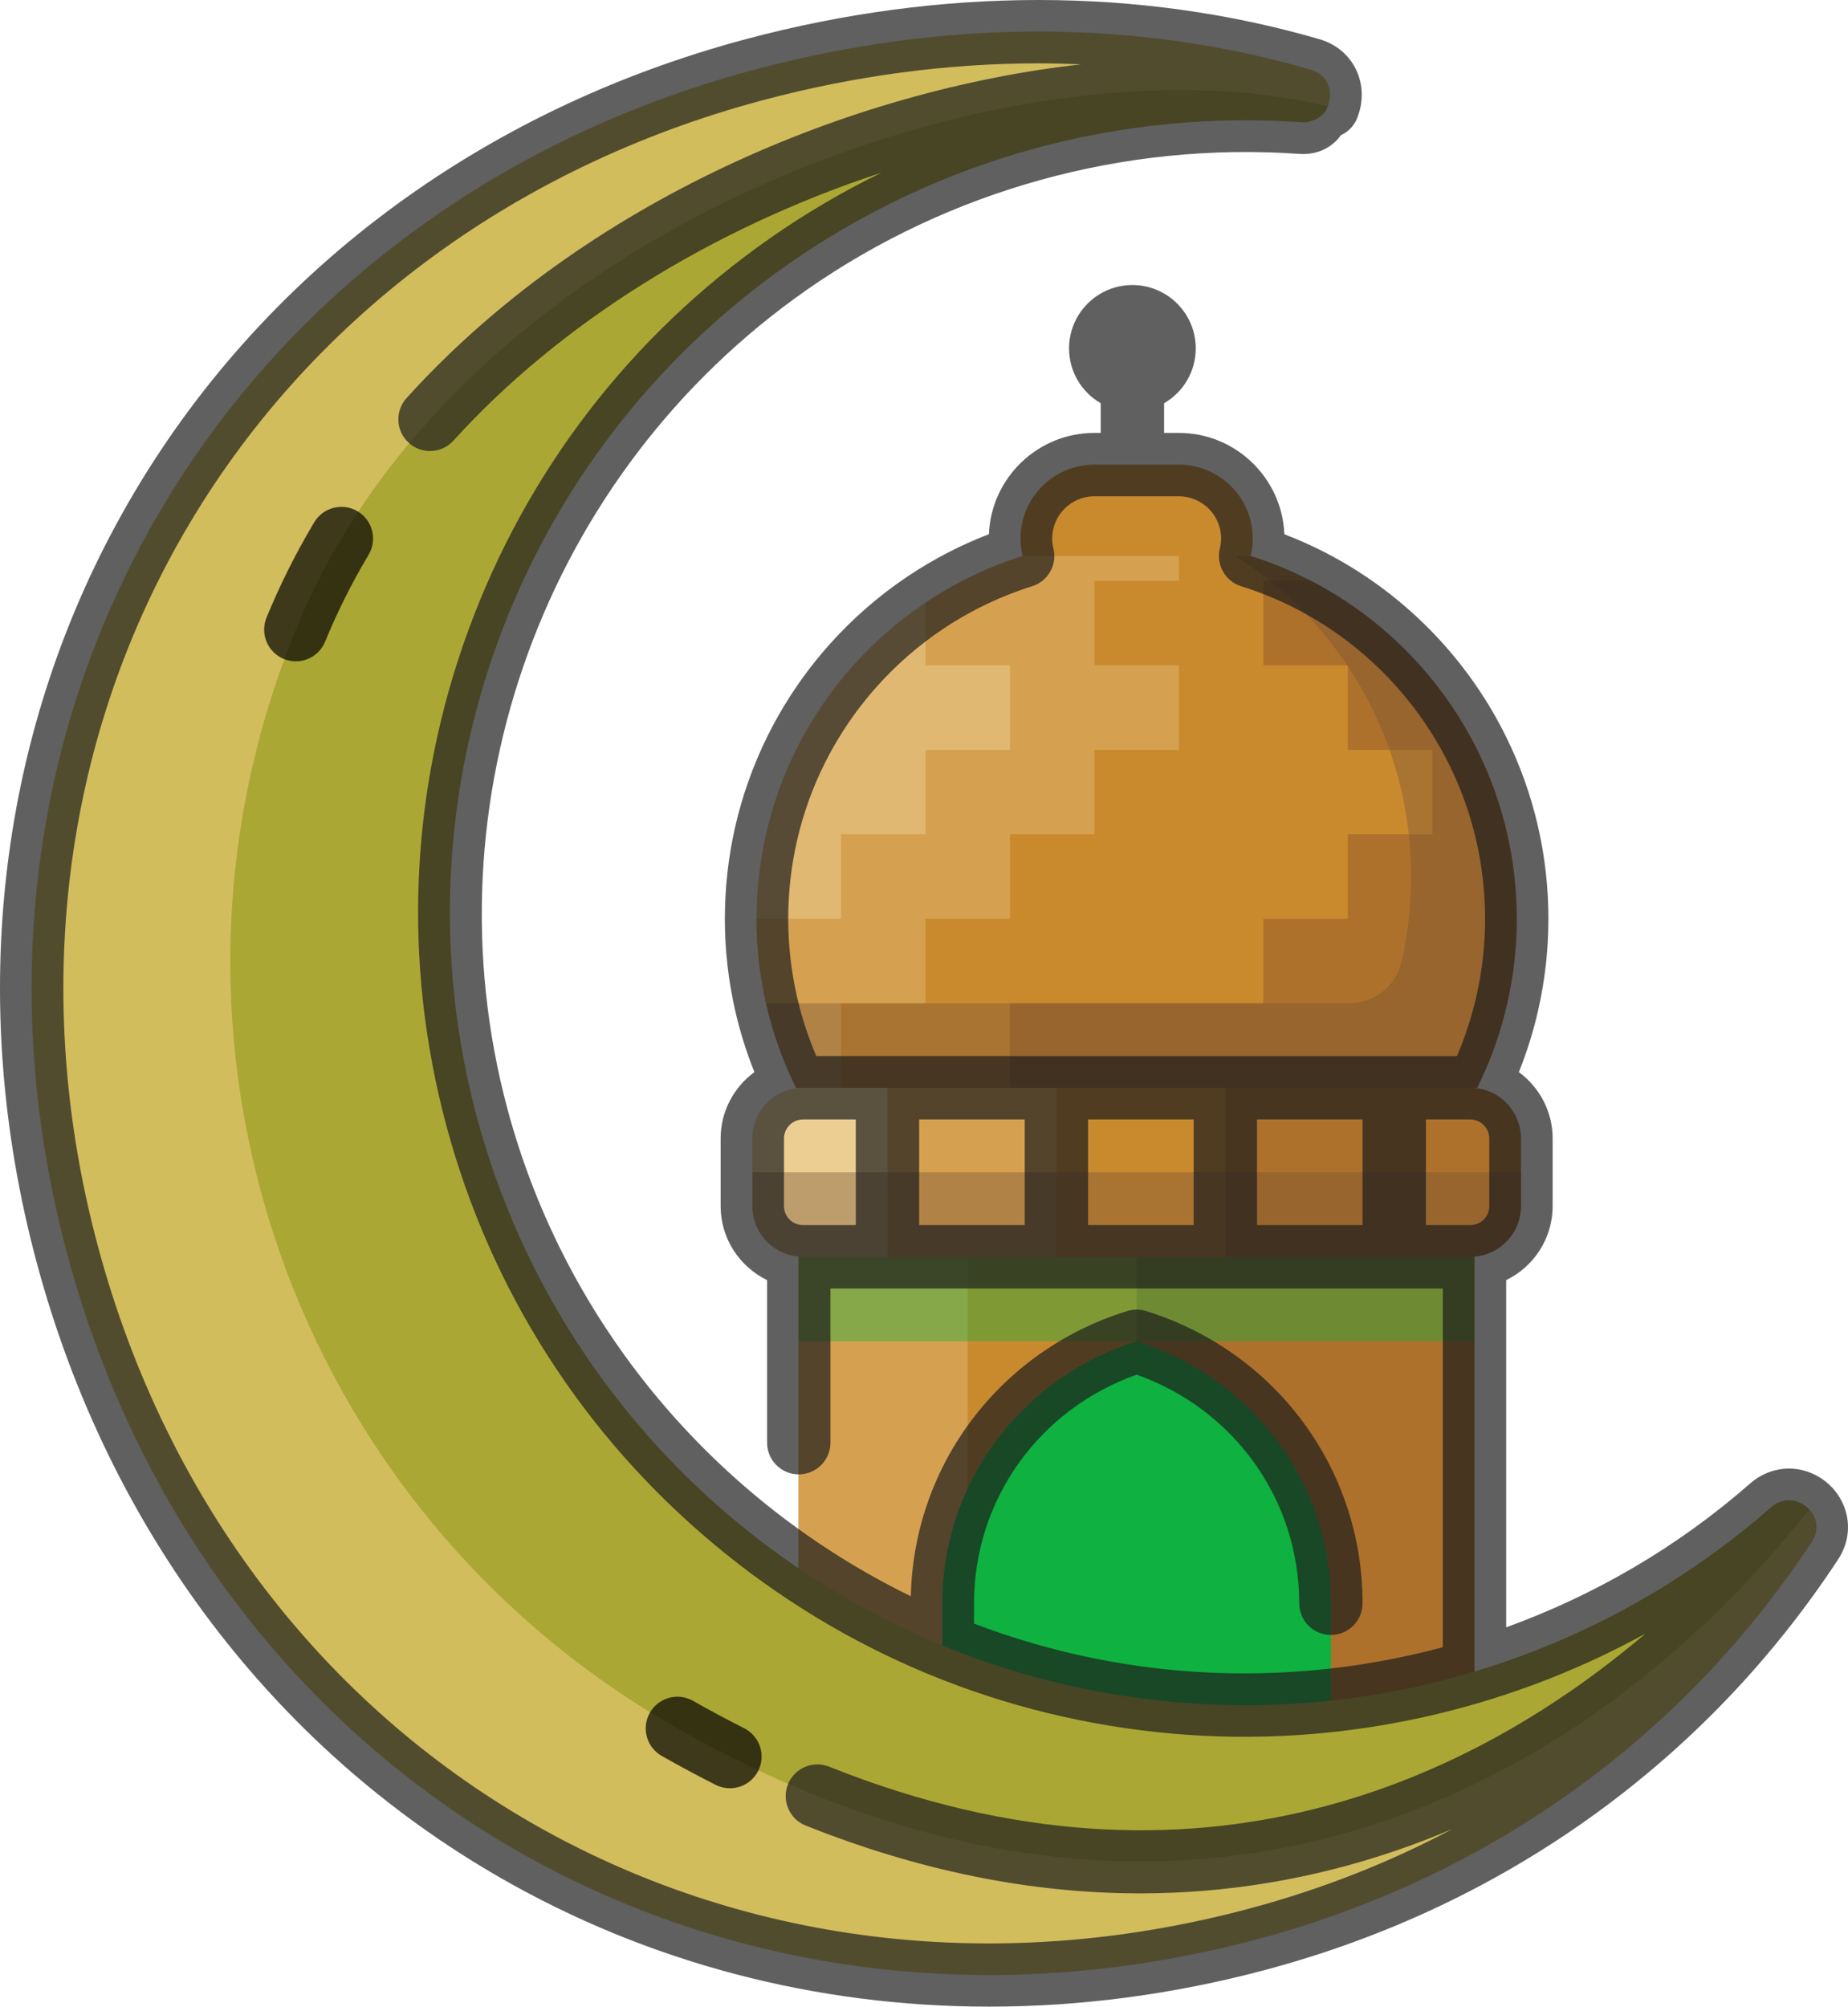 <?xml version="1.0" encoding="utf-8"?>
<svg width="471.708" height="511.995" viewBox="0 0 471.708 511.995" fill="none" stroke="none" version="1.1" xmlns:xlink="http://www.w3.org/1999/xlink" xmlns="http://www.w3.org/2000/svg">
  <g id="Group">
    <rect id="Rectangle" width="172.481" height="150.921" style="fill:#AD712C;fill-rule:evenodd;mix-blend-mode:normal;" transform="translate(203.887 299.111)" />
    <rect id="Rectangle" width="86.241" height="150.921" style="fill:#C98A2E;fill-rule:evenodd;mix-blend-mode:normal;" transform="translate(203.887 299.111)" />
    <rect id="Rectangle" width="43.12" height="150.921" style="fill:#D5A150;fill-rule:evenodd;mix-blend-mode:normal;" transform="translate(203.887 299.111)" />
    <g id="Group" transform="translate(203.887 299.111)">
      <rect id="Rectangle" width="172.481" height="43.12" style="fill:#0FB140;fill-rule:evenodd;fill-opacity:0.4;mix-blend-mode:normal;" />
      <path id="Path" d="M49.588 0C20.848 8.926 0 35.472 0 66.837C0 66.837 0 107.801 0 107.801L99.177 107.801C99.177 107.801 99.177 66.837 99.177 66.837C99.176 35.473 78.327 8.927 49.588 0C49.588 0 49.588 0 49.588 0Z" style="fill:#0FB140;fill-rule:evenodd;mix-blend-mode:normal;" transform="translate(36.657 43.119)" />
    </g>
    <path id="Path" d="M282.728 416.518C197.794 409.02 126.614 349.468 104.545 267.442C82.476 185.416 114.221 98.398 184.013 49.612C223.075 22.306 269.391 10.246 314.872 13.429C317.762 13.632 320.883 11.978 321.702 9.374C322.908 5.537 317.32 0 317.32 0C317.32 0 175.32 0.017 175.32 0.017L51.517 110.898L0 302.443L137.678 431.141C137.678 431.141 272.968 479.56 272.968 479.56C272.968 479.56 413.619 423.732 445.216 375.67C449.622 368.968 440.878 361.527 434.841 366.822C393.958 402.681 339.315 421.513 282.728 416.518C282.728 416.518 282.728 416.518 282.728 416.518Z" style="fill:#ABA734;fill-rule:evenodd;mix-blend-mode:normal;" transform="translate(17.22 17.764)" />
    <path id="Path" d="M164.844 432.954C66.346 377.079 24.682 257.154 67.445 152.602C110.115 48.278 252.209 -0.29 330.859 19.089C332.333 15.647 331.14 11.07 326.477 9.715C282.878 -2.951 234.175 -3.529 184.477 9.732C48.208 46.098 -27.357 176.445 9.157 312.159C45.671 447.873 176.552 523.128 312.822 486.764C374.156 470.397 422.776 433.447 454.373 385.386C456.361 382.362 455.66 379.2 453.752 377.112C390.457 456.779 286.591 502.017 164.844 432.954C164.844 432.954 164.844 432.954 164.844 432.954Z" style="fill:#D2BD5D;fill-rule:evenodd;mix-blend-mode:normal;" transform="translate(8.062 8.047)" />
    <path id="Path" d="M64.68 15.998C64.68 15.998 43.12 0 43.12 0C36.329 4.546 30.145 9.928 24.712 15.998C23.631 17.206 22.58 18.442 21.56 19.703C17.119 25.192 13.265 31.176 10.093 37.558C6.725 44.334 4.124 51.557 2.408 59.118C0.834 66.053 0 73.268 0 80.678C0 88.089 0.841 95.303 2.417 102.238C4.134 109.797 6.726 117.023 10.093 123.798C10.093 123.798 64.68 37.557 64.68 37.557L86.24 15.997L64.68 15.997L64.68 15.998Z" style="fill:#E1B872;fill-rule:evenodd;mix-blend-mode:normal;" transform="translate(193.111 153.751)" />
    <path id="Path" d="M107.8 0.599C104.26 0.208 100.665 0 97.02 0C85.679 0 74.796 1.952 64.68 5.528C60.493 7.008 56.438 8.763 52.536 10.78C49.286 12.461 46.142 14.319 43.12 16.343C43.12 16.343 43.12 32.341 43.12 32.341L64.68 32.341L64.68 53.901L43.12 53.901L43.12 75.461L21.56 75.461L21.56 97.021C21.56 97.021 0 97.021 0 97.021C0 104.432 0.841 111.646 2.417 118.581C4.134 126.14 6.726 133.366 10.093 140.141C10.093 140.141 21.56 140.141 21.56 140.141L64.68 118.581L129.36 32.34L107.8 0.599C107.8 0.599 107.8 0.599 107.8 0.599Z" style="fill:#D5A150;fill-rule:evenodd;mix-blend-mode:normal;" transform="translate(193.112 137.409)" />
    <path id="Path" d="M150.921 53.301C150.921 53.301 119.944 10.181 119.944 10.181C109.648 4.859 98.276 1.331 86.24 0C86.24 0 86.24 10.181 86.24 10.181L64.68 10.181L64.68 31.741L86.24 31.741L86.24 53.301L64.68 53.301L64.68 74.861L43.12 74.861L43.12 96.421L21.56 96.421L21.56 117.981L0 117.981L0 139.541L43.12 139.541L107.8 139.541L150.92 74.861L160.353 64.35L150.921 53.301L150.921 53.301Z" style="fill:#C98A2E;fill-rule:evenodd;mix-blend-mode:normal;" transform="translate(214.671 138.008)" />
    <path id="Path" d="M126.953 64.68C125.237 57.119 122.636 49.896 119.268 43.12C115.367 35.271 110.436 28.026 104.648 21.56C96.797 12.789 87.376 5.455 76.824 0C76.824 0 64.68 0 64.68 0L64.68 21.56L86.24 21.56L86.24 43.12L107.8 43.12L107.8 64.68L86.24 64.68L86.24 86.24L64.68 86.24L64.68 107.8L43.12 107.8L21.56 107.8L0 107.8L0 129.36L43.12 129.36L86.24 129.36C86.24 129.36 119.267 129.36 119.267 129.36C122.635 122.585 125.226 115.359 126.944 107.8C128.52 100.865 129.361 93.651 129.361 86.24C129.361 78.83 128.527 71.615 126.953 64.68C126.953 64.68 126.953 64.68 126.953 64.68Z" style="fill:#AD712C;fill-rule:evenodd;mix-blend-mode:normal;" transform="translate(257.791 148.189)" />
    <path id="Path" d="M181.531 51.317C177.63 43.468 172.699 36.223 166.911 29.757C159.06 20.985 149.639 13.652 139.087 8.197C132.111 4.591 124.633 1.834 116.798 0C125.473 5.109 133.286 11.522 139.961 18.977C145.748 25.443 150.68 32.688 154.581 40.537C157.949 47.312 160.55 54.536 162.266 62.097C163.84 69.032 164.674 76.247 164.674 83.657C164.674 91.068 163.833 98.282 162.257 105.217C162.24 105.292 162.222 105.369 162.205 105.443C162.196 105.482 162.187 105.522 162.178 105.56C160.731 111.732 155.073 115.996 148.735 115.996C148.735 115.996 91.639 115.996 91.639 115.996C91.639 115.996 0 115.996 0 115.996C1.717 123.555 4.309 130.781 7.676 137.556C7.676 137.556 19.143 137.556 19.143 137.556L62.263 137.556L105.383 137.556L126.943 137.556L148.503 137.556C148.503 137.556 181.53 137.556 181.53 137.556C184.898 130.781 187.489 123.555 189.207 115.996C190.783 109.061 191.624 101.847 191.624 94.436C191.624 87.026 190.79 79.811 189.216 72.876C187.5 65.317 184.899 58.093 181.531 51.317C181.531 51.317 181.531 51.317 181.531 51.317Z" style="fill:#7A5436;fill-rule:evenodd;fill-opacity:0.4;mix-blend-mode:normal;" transform="translate(195.528 139.992)" />
    <path id="Path" d="M34.496 43.12C34.496 43.12 12.936 43.12 12.936 43.12C5.792 43.12 0 37.328 0 30.184C0 30.184 0 12.936 0 12.936C0 5.792 5.792 0 12.936 0C12.936 0 34.496 0 34.496 0L56.056 21.56L34.496 43.12L34.496 43.12Z" style="fill:#ECCE93;fill-rule:evenodd;mix-blend-mode:normal;" transform="translate(192.033 277.55)" />
    <path id="Path" d="M43.121 43.12L0 43.12L0 0L43.121 0L64.681 21.56L43.121 43.12Z" style="fill:#D5A150;fill-rule:evenodd;mix-blend-mode:normal;" transform="translate(226.529 277.55)" />
    <path id="Path" d="M43.12 43.12L0 43.12L0 0L43.12 0L64.68 21.56L43.12 43.12Z" style="fill:#C98A2E;fill-rule:evenodd;mix-blend-mode:normal;" transform="translate(269.65 277.55)" />
    <path id="Path" d="M62.524 0L32.34 0L0 0L0 43.12L32.34 43.12C32.34 43.12 62.524 43.12 62.524 43.12C69.668 43.12 75.46 37.328 75.46 30.184C75.46 30.184 75.46 12.936 75.46 12.936C75.46 5.792 69.668 0 62.524 0C62.524 0 62.524 0 62.524 0Z" style="fill:#AD712C;fill-rule:evenodd;mix-blend-mode:normal;" transform="translate(312.77 277.55)" />
    <path id="Path" d="M0 0C0 0 0 8.624 0 8.624C0 15.768 5.792 21.56 12.936 21.56C12.936 21.56 183.261 21.56 183.261 21.56C190.405 21.56 196.197 15.768 196.197 8.624C196.197 8.624 196.197 0 196.197 0L0 0L0 0Z" style="fill:#7A5436;fill-rule:evenodd;fill-opacity:0.4;mix-blend-mode:normal;" transform="translate(192.033 299.11)" />
    <path id="Path" d="M40.425 0C40.425 0 18.865 0 18.865 0C8.463 0 0 8.463 0 18.865C0 20.402 0.205 21.89 0.554 23.321C0.554 23.321 58.736 23.323 58.736 23.323C59.085 21.891 59.29 20.403 59.29 18.864C59.29 8.463 50.826 0 40.425 0C40.425 0 40.425 0 40.425 0Z" style="fill:#C98A2E;fill-rule:evenodd;mix-blend-mode:normal;" transform="translate(260.487 118.544)" />
    <path id="Shape" d="M471.698 389.097C471.481 383.42 467.887 378.261 462.524 375.938C457.214 373.636 451.16 374.621 446.729 378.507C428.357 394.622 407.152 406.994 384.456 415.209C384.456 415.209 384.456 326.625 384.456 326.625C391.462 323.212 396.314 316.039 396.314 307.735C396.314 307.735 396.314 290.487 396.314 290.487C396.314 283.535 392.908 277.378 387.691 273.549C389.739 268.439 391.395 263.165 392.618 257.782C394.355 250.138 395.236 242.281 395.236 234.43C395.236 226.567 394.36 218.71 392.628 211.081C392.628 211.081 392.628 211.08 392.628 211.08C390.795 203.007 387.993 195.144 384.297 187.711C380.098 179.264 374.771 171.406 368.462 164.357C359.87 154.757 349.731 146.902 338.325 141.006C334.95 139.262 331.441 137.69 327.837 136.31C327.258 121.957 315.401 110.458 300.909 110.458C300.909 110.458 297.136 110.458 297.136 110.458C297.136 110.458 297.136 102.887 297.136 102.887C301.964 100.09 305.221 94.88 305.221 88.898C305.221 79.968 297.981 72.728 289.051 72.728C280.121 72.728 272.881 79.968 272.881 88.898C272.881 94.88 276.138 100.09 280.966 102.887C280.966 102.887 280.966 110.458 280.966 110.458C280.966 110.458 279.349 110.458 279.349 110.458C264.859 110.458 253.005 121.952 252.421 136.3C248.838 137.677 245.32 139.255 241.933 141.006C238.446 142.808 235.012 144.836 231.731 147.032C224.403 151.937 217.695 157.766 211.794 164.358C210.629 165.66 209.481 167.01 208.382 168.368C203.553 174.339 199.373 180.847 195.961 187.71C192.266 195.144 189.464 203.006 187.63 211.08C185.9 218.71 185.022 226.566 185.022 234.429C185.022 242.28 185.903 250.137 187.64 257.78C188.862 263.162 190.518 268.438 192.566 273.548C187.35 277.377 183.943 283.534 183.943 290.486C183.943 290.486 183.943 307.734 183.943 307.734C183.943 316.038 188.795 323.21 195.801 326.624C195.801 326.624 195.801 368.103 195.801 368.103C195.801 372.568 199.42 376.188 203.886 376.188C208.352 376.188 211.971 372.568 211.971 368.103C211.971 368.103 211.971 328.756 211.971 328.756L368.282 328.756C368.282 328.756 368.282 420.291 368.282 420.291C346.412 426.141 323.506 428.246 300.654 426.228C282.561 424.632 265.089 420.531 248.623 414.263C248.623 414.263 248.623 409.068 248.623 409.068C248.623 382.702 265.197 359.572 290.126 350.749C315.055 359.572 331.629 382.701 331.629 409.068C331.629 413.533 335.248 417.153 339.714 417.153C344.18 417.153 347.799 413.533 347.799 409.068C347.799 374.741 325.586 344.779 292.524 334.51C290.962 334.025 289.29 334.025 287.728 334.51C255.242 344.599 233.245 373.706 232.489 407.281C182.782 383.041 144.403 338.242 129.568 283.106C108.468 204.683 139.127 120.651 205.86 74.003C242.368 48.481 287.003 36.14 331.522 39.26C336.086 39.58 339.027 37.81 340.702 36.272C341.212 35.803 341.752 35.218 342.262 34.499C342.29 34.486 342.316 34.47 342.344 34.457C342.439 34.413 342.53 34.362 342.624 34.314C342.756 34.246 342.887 34.178 343.015 34.103C343.106 34.049 343.193 33.992 343.281 33.935C343.405 33.855 343.528 33.775 343.648 33.688C343.735 33.624 343.819 33.559 343.905 33.492C344.018 33.403 344.13 33.313 344.239 33.218C344.324 33.144 344.406 33.066 344.488 32.988C344.588 32.892 344.687 32.795 344.782 32.695C344.865 32.608 344.945 32.518 345.023 32.428C345.109 32.329 345.193 32.227 345.274 32.124C345.354 32.023 345.43 31.92 345.505 31.815C345.577 31.714 345.646 31.61 345.714 31.505C345.787 31.391 345.858 31.274 345.926 31.156C345.986 31.05 346.043 30.943 346.1 30.834C346.164 30.711 346.225 30.587 346.282 30.459C346.303 30.413 346.327 30.371 346.348 30.324C346.376 30.257 346.394 30.189 346.422 30.122C346.478 29.98 346.533 29.835 346.582 29.689C348.046 25.812 347.92 21.538 346.177 17.85C344.367 14.023 341.034 11.236 336.791 10.003C290.915 -3.324 240.315 -3.334 190.451 9.973C122.303 28.157 66.34 70.094 32.875 128.057C-0.434 185.752 -8.767 254.737 9.412 322.307C27.632 390.032 69.611 445.697 127.612 479.047C165.564 500.869 208.391 511.995 252.512 511.995C275.812 511.995 299.473 508.892 322.967 502.623C353.885 494.373 382.348 480.888 407.566 462.546C431.863 444.872 452.597 423.114 469.188 397.877C469.452 397.475 469.69 397.073 469.884 396.711C469.978 396.541 470.063 396.371 470.149 396.191C470.276 395.934 470.4 395.674 470.516 395.405C470.59 395.231 470.658 395.06 470.747 394.825C470.832 394.599 470.915 394.373 470.998 394.118C471.057 393.937 471.109 393.759 471.181 393.499C471.244 393.275 471.301 393.052 471.355 392.811C471.407 392.584 471.451 392.355 471.507 392.037C471.507 392.037 471.586 391.514 471.586 391.514C471.619 391.247 471.649 390.983 471.667 390.718C471.677 390.598 471.684 390.469 471.692 390.294C471.707 389.972 471.713 389.648 471.705 389.328C471.705 389.251 471.703 389.171 471.698 389.097C471.698 389.097 471.698 389.097 471.698 389.097ZM204.969 312.585C202.294 312.585 200.118 310.408 200.118 307.734C200.118 307.734 200.118 290.486 200.118 290.486C200.118 287.811 202.294 285.635 204.969 285.635C204.969 285.635 218.444 285.635 218.444 285.635L218.444 312.585L204.969 312.585C204.969 312.585 204.969 312.585 204.969 312.585ZM234.614 285.635L261.564 285.635L261.564 312.585L234.614 312.585L234.614 285.635L234.614 285.635ZM277.735 285.635L304.685 285.635L304.685 312.585L277.735 312.585L277.735 285.635L277.735 285.635ZM320.855 285.635L347.805 285.635L347.805 312.585L320.855 312.585L320.855 285.635L320.855 285.635ZM363.975 285.635C363.975 285.635 375.294 285.635 375.294 285.635C377.969 285.635 380.145 287.812 380.145 290.486C380.145 290.486 380.145 307.734 380.145 307.734C380.145 310.408 377.968 312.585 375.294 312.585C375.294 312.585 363.975 312.585 363.975 312.585L363.975 285.635L363.975 285.635ZM203.403 214.659C204.951 207.837 207.319 201.191 210.442 194.908C213.329 189.101 216.866 183.593 220.956 178.538C221.887 177.387 222.861 176.243 223.846 175.141C228.844 169.559 234.523 164.623 240.727 160.47C243.505 158.61 246.409 156.895 249.36 155.371C252.931 153.525 256.673 151.907 260.484 150.561C261.467 150.214 262.463 149.892 263.463 149.578C267.527 148.302 269.904 144.092 268.896 139.952C268.678 139.055 268.572 138.223 268.572 137.408C268.572 131.464 273.408 126.628 279.352 126.628C279.352 126.628 300.912 126.628 300.912 126.628C306.856 126.628 311.692 131.464 311.692 137.408C311.692 138.224 311.585 139.055 311.368 139.949C310.357 144.09 312.735 148.304 316.801 149.581C321.701 151.119 326.445 153.067 330.904 155.371C340.556 160.36 349.14 167.011 356.416 175.141C361.757 181.109 366.267 187.759 369.821 194.907C372.944 201.191 375.313 207.836 376.86 214.657C378.325 221.114 379.068 227.767 379.068 234.429C379.068 241.076 378.323 247.727 376.852 254.199C375.662 259.433 374 264.549 371.893 269.465C371.893 269.465 208.37 269.465 208.37 269.465C206.264 264.549 204.6 259.432 203.411 254.198C201.941 247.728 201.195 241.076 201.195 234.429C201.196 227.769 201.938 221.116 203.403 214.659C203.403 214.659 203.403 214.659 203.403 214.659ZM318.8 487C186.712 522.247 60.416 449.64 25.027 318.106C7.972 254.714 15.732 190.091 46.879 136.144C78.18 81.925 130.651 42.665 194.626 25.592C218.175 19.308 241.863 16.166 265.062 16.166C268.694 16.166 272.308 16.268 275.913 16.423C217.414 22.954 149.403 51.17 103.77 101.568C100.773 104.877 101.026 109.99 104.336 112.987C105.884 114.388 107.824 115.078 109.761 115.078C111.964 115.078 114.16 114.182 115.757 112.42C142.811 82.541 181.59 58.284 225.008 44.057C215.152 48.855 205.646 54.426 196.604 60.748C160.994 85.64 134.318 120.326 119.459 161.053C104.6 201.787 102.698 245.443 113.961 287.305C125.222 329.163 148.784 366.02 182.096 393.891C215.403 421.758 255.91 438.509 299.239 442.332C341.255 446.048 383.444 436.901 420.001 416.822C376.99 453.355 306.15 488.537 211.634 450.765C207.489 449.108 202.784 451.125 201.126 455.272C199.469 459.418 201.487 464.122 205.634 465.78C234.511 477.32 263.048 483.095 291.009 483.095C313.176 483.095 334.984 479.464 356.3 472.198C361.165 470.54 365.985 468.684 370.757 466.649C354.59 475.258 337.218 482.086 318.8 487C318.8 487 318.8 487 318.8 487Z" style="fill:#1C1C1C;fill-opacity:0.698;mix-blend-mode:normal;" />
    <path id="Path" d="M23.869 1.145C20.033 -1.146 15.072 0.108 12.782 3.939C8.093 11.787 3.996 19.974 0.604 28.267C-1.086 32.4 0.894 37.12 5.027 38.81C6.028 39.221 7.066 39.414 8.084 39.414C11.27 39.414 14.29 37.52 15.57 34.388C18.657 26.84 22.389 19.386 26.664 12.23C28.953 8.398 27.702 3.434 23.869 1.145C23.869 1.145 23.869 1.145 23.869 1.145Z" style="fill:#000000;fill-rule:evenodd;fill-opacity:0.698;mix-blend-mode:normal;" transform="translate(67.421 129.322)" />
    <path id="Path" d="M25.141 8.056C20.813 5.873 16.417 3.518 12.076 1.054C8.191 -1.149 3.258 0.214 1.054 4.098C-1.149 7.982 0.214 12.916 4.097 15.12C8.667 17.713 13.297 20.193 17.858 22.494C19.027 23.083 20.268 23.362 21.493 23.362C24.448 23.362 27.296 21.735 28.718 18.916C30.728 14.928 29.128 10.066 25.141 8.056C25.141 8.056 25.141 8.056 25.141 8.056Z" style="fill:#000000;fill-rule:evenodd;fill-opacity:0.698;mix-blend-mode:normal;" transform="translate(164.821 432.915)" />
  </g>
</svg>